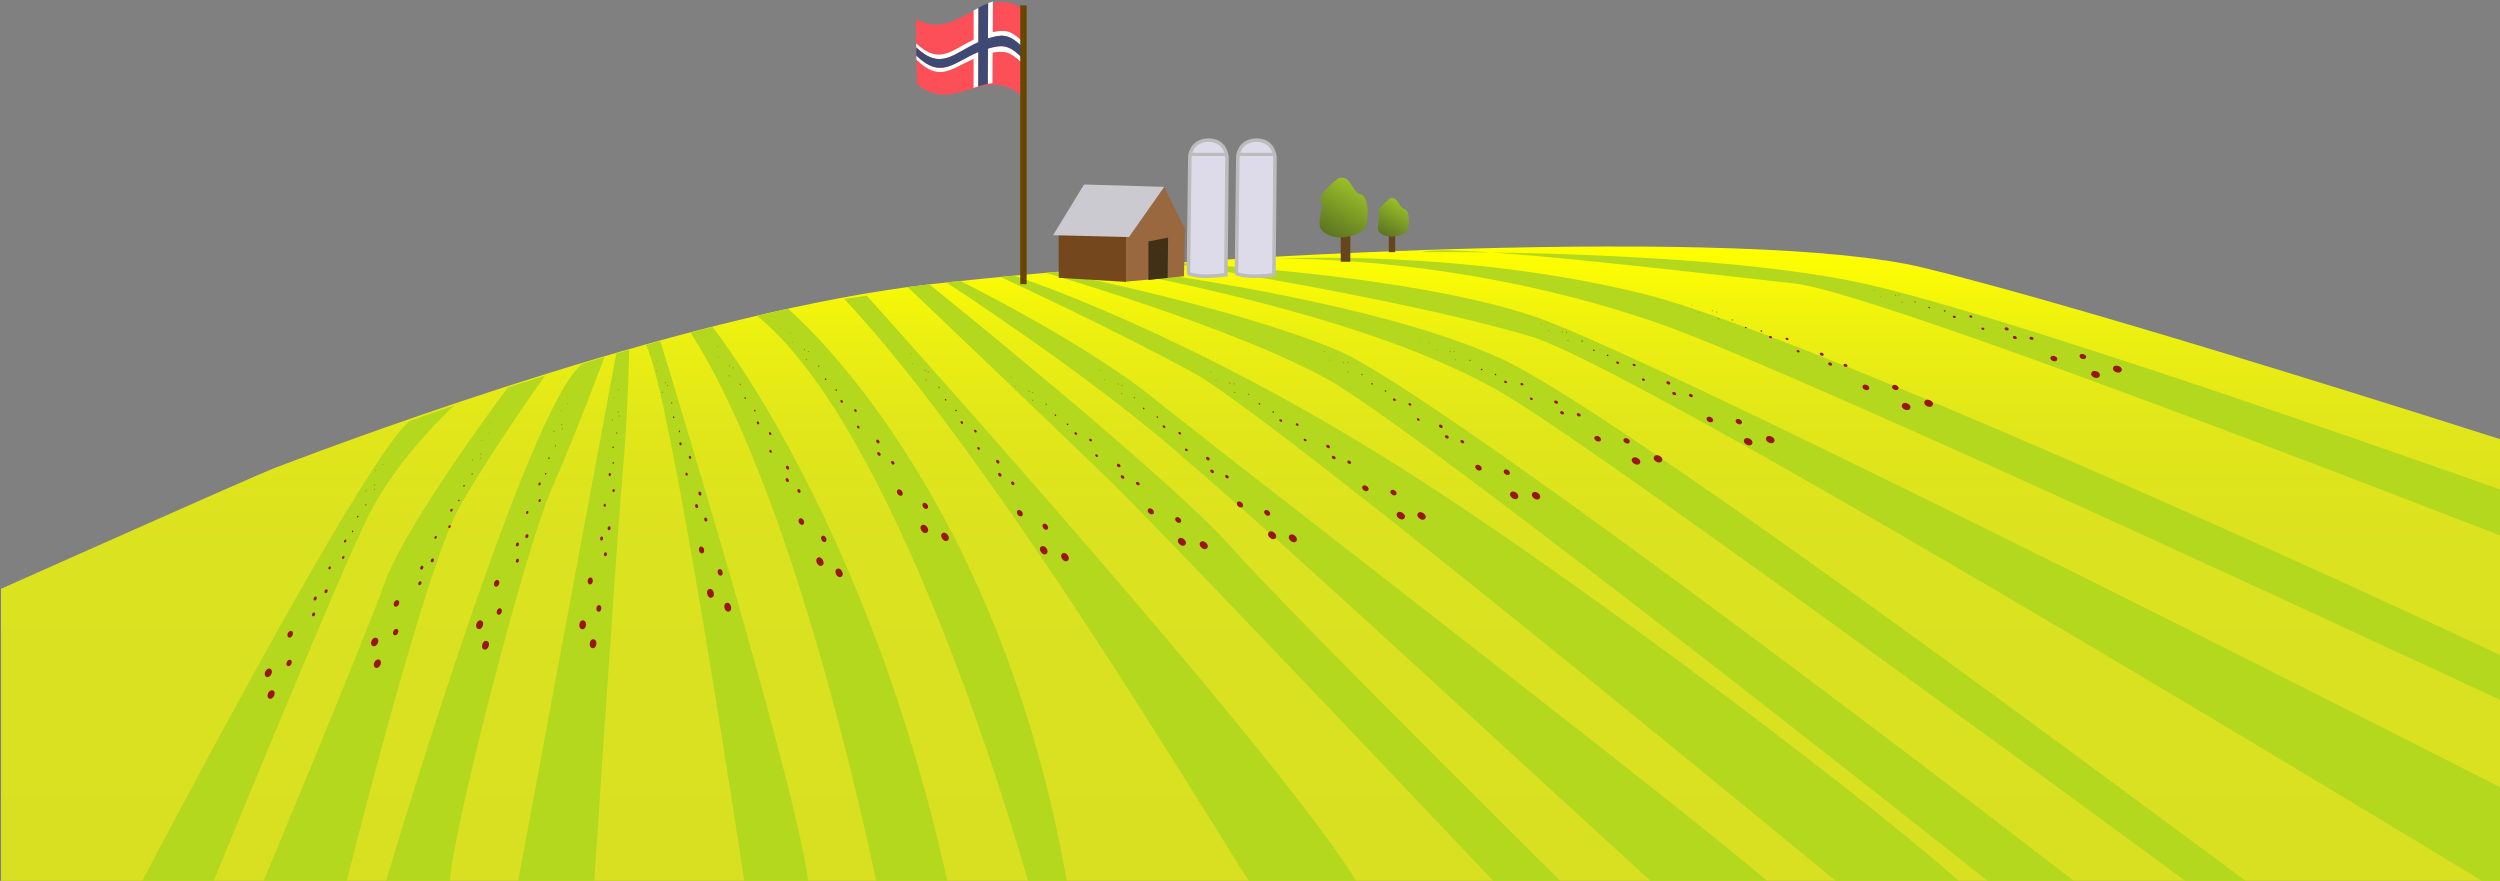 <?xml version="1.0" encoding="utf-8"?>
<!-- Generator: Adobe Illustrator 16.0.0, SVG Export Plug-In . SVG Version: 6.00 Build 0)  -->
<!DOCTYPE svg PUBLIC "-//W3C//DTD SVG 1.1//EN" "http://www.w3.org/Graphics/SVG/1.1/DTD/svg11.dtd">
<svg version="1.1" id="Layer_1" xmlns="http://www.w3.org/2000/svg" xmlns:xlink="http://www.w3.org/1999/xlink" x="0px" y="0px"
	 width="780.052px" height="274.844px" viewBox="0 0 780.052 274.844" enable-background="new 0 0 780.052 274.844"
	 xml:space="preserve">
<rect x="0" y="0" width="780.052" height="274.844" fill="#808080" stroke="none"/>
<g>
	<g>
		<linearGradient id="SVGID_1_" gradientUnits="userSpaceOnUse" x1="390.654" y1="76.91" x2="390.654" y2="275.952">
			<stop  offset="0.011" style="stop-color:#FFFF00"/>
			<stop  offset="0.016" style="stop-color:#FEFE01"/>
			<stop  offset="0.127" style="stop-color:#EDF10F"/>
			<stop  offset="0.266" style="stop-color:#E2E719"/>
			<stop  offset="0.46" style="stop-color:#DBE21F"/>
			<stop  offset="1" style="stop-color:#D9E021"/>
		</linearGradient>
		<path fill="url(#SVGID_1_)" d="M0.335,183.696c0,0,79.336-35.363,85.008-37.534c30.393-11.63,132.595-49.248,204.707-57.442
			c85.571-9.724,256.517-18.151,310.074-5.187c53.558,12.966,179.948,53.502,179.948,53.502s2.042,136.994-0.021,138.412
			c-2.061,1.418-779.717-0.604-779.717-0.604V183.696z"/>
		<g>
			<path fill="#B4D81D" d="M127.923,131.308l13.856-4.834c0,0-17.12,15.404-26.521,33.879
				c-9.399,18.476-51.674,122.073-51.674,122.073l-22-2.249C41.585,280.176,113.36,142.454,127.923,131.308z"/>
			<path fill="#B4D81D" d="M158.493,120.862c0,0-31.564,42.009-38.372,60.81c-6.806,18.799-39.036,96.004-39.036,96.004h26.396
				c0,0,24.957-100.542,35.979-119.666c11.019-19.124,26.585-40.755,26.585-40.755L158.493,120.862z"/>
			<path fill="#B4D81D" d="M181.835,113.455l6.774-2.048c0,0-8.523,23.016-16.627,41.491
				c-8.103,18.476-31.073,107.173-31.721,123.055c-0.648,15.883-21.396,4.224-21.396,4.224S164.462,125.549,181.835,113.455z"/>
			<path fill="#B4D81D" d="M192.289,110.312l4.019-1.174c0,0-0.226,18.48-2.011,38.358c-1.784,19.878-9.231,132.68-9.231,132.68
				l-24.15-1.251L192.289,110.312z"/>
			<path fill="#B4D81D" d="M201.5,107.646l4.511-1.272c0,0,44.977,146.122,46.492,171.551c1.515,25.43-20.122-1.973-20.122-1.973
				S208.979,119.656,201.5,107.646z"/>
			<path fill="#B4D81D" d="M215.462,103.797l6.845-1.798c0,0,49.028,61.07,73.721,174.926c5.772,26.613-21.088,5.5-21.088,5.5
				S250.946,159.066,215.462,103.797z"/>
			<path fill="#B4D81D" d="M236.237,98.549l9.615-2.2c0,0,66.328,55.126,87.618,182.076c4.55,27.134-17.419,16.691-20.895,3
				l9.334-2.5C321.909,278.925,283.207,136.802,236.237,98.549z"/>
			<path fill="#B4D81D" d="M263.408,93.275l7.022-1.016c0,0,147.968,164.166,156.613,190.166l-35.208-4.75
				C392.896,282.625,315.293,148.397,263.408,93.275z"/>
			<path fill="#B4D81D" d="M283.207,89.563l6.759-0.843c0,0,74.504,59.865,93.999,81.776
				c20.778,23.354,112.986,114.335,112.986,114.335l-26.005-4.654c0,0-105.567-111.718-125.879-131.384
				C324.756,129.127,283.207,89.563,283.207,89.563z"/>
			<path fill="#B4D81D" d="M298.999,87.731l0.647-0.067c0,0,39.102,19.375,60.657,36.877s191.321,147.856,196.831,155.635
				s-32.574,3.457-32.574,3.457C401.712,171.051,401.797,170.966,366.729,140.588c-28.302-24.517-71.455-52.458-71.455-52.458
				L298.999,87.731z"/>
			<path fill="#B4D81D" d="M312.179,86.408l4.224-0.397c0,0,53.639,17.153,123.198,61.516
				c55.095,35.139,150.366,107.239,174.87,130.399l-30.99,5.75c0,0-185.127-153.123-210.896-167.222
				C346.817,102.353,312.179,86.408,312.179,86.408z"/>
			<path fill="#B4D81D" d="M326.238,85.124l3.126-0.271c0,0,55.411,10.835,87.985,24.449
				c32.575,13.613,230.806,166.042,237.82,171.874l-23.834,2.5c0,0-186.789-148.446-216.945-165.238
				C385.143,102.152,326.238,85.124,326.238,85.124z"/>
			<path fill="#B4D81D" d="M344.551,83.615l2.466-0.192c0,0,80.866,9.673,121.707,28.635s238.904,168.538,239.361,168.118
				c0.459-0.42-19,0.001-19,0.001s-185.16-136.492-218.928-156.708C437.109,103.685,383.741,91.15,344.551,83.615z"/>
			<path fill="#B4D81D" d="M364.81,82.133l1.818-0.125c0,0,72.276,3.146,112.631,16.921
				c40.353,13.775,313.427,153.009,314.076,153.496s4.25,36.5,4.25,36.5S514.102,115.785,477.476,104.927
				C440.849,94.068,374.503,83.164,364.81,82.133z"/>
			<path fill="#B4D81D" d="M396.928,80.675h2.594c0,0,56.722-2.947,113.121,10.991c56.399,13.938,279.278,117.574,288.191,122.759
				c8.914,5.187,4.5,15.75,4.5,15.75s-242.973-113.868-288.14-129.393C472.244,85.332,428.693,80.675,396.928,80.675z"/>
			<path fill="#B4D81D" d="M443.604,78.675h2.593c0,0,83.464-0.812,132.732,9.235c49.268,10.048,229.158,74.765,229.158,74.765
				s0.483,15.25-0.002,15.25c-0.486,0-219.594-86.389-248.119-89.467C531.444,85.379,451.894,75.675,443.604,78.675z"/>
		</g>
	</g>
	<g>
		
			<ellipse transform="matrix(0.806 -0.592 0.592 0.806 -38.504 230.369)" fill="#9B1515" cx="332.292" cy="173.942" rx="1.03" ry="1.412"/>
		
			<ellipse transform="matrix(0.806 -0.591 0.591 0.806 -38.427 225.914)" fill="#9B1515" cx="325.86" cy="171.652" rx="1.031" ry="1.413"/>
		
			<ellipse transform="matrix(0.807 -0.591 0.591 0.807 -34.161 224.362)" fill="#9B1515" cx="326.079" cy="164.43" rx="0.767" ry="1.05"/>
		<path fill="#9B1515" d="M318.861,159.642c0.364,0.493,0.364,1.104,0.005,1.369c-0.357,0.263-0.942,0.078-1.304-0.415
			c-0.362-0.492-0.361-1.104-0.004-1.368C317.918,158.964,318.502,159.151,318.861,159.642z"/>
		<path fill="#9B1515" d="M316.375,150.525c0.211,0.286,0.212,0.641,0.005,0.794c-0.209,0.152-0.547,0.045-0.758-0.241
			c-0.207-0.286-0.21-0.64-0.002-0.794C315.829,150.132,316.167,150.24,316.375,150.525z"/>
		
			<ellipse transform="matrix(0.807 -0.591 0.591 0.807 -27.191 212.97)" fill="#9B1515" cx="311.847" cy="148.036" rx="0.468" ry="0.641"/>
		<path fill="#9B1515" d="M311.695,143.785c0.209,0.285,0.21,0.642,0.001,0.794c-0.208,0.152-0.544,0.046-0.755-0.24
			c-0.209-0.285-0.212-0.642-0.002-0.794C311.15,143.393,311.485,143.5,311.695,143.785z"/>
		
			<ellipse transform="matrix(0.806 -0.592 0.592 0.806 -23.504 207.969)" fill="#9B1515" cx="305.307" cy="139.817" rx="0.353" ry="0.484"/>
		<path fill="#9B1515" d="M304.625,134.308c0.158,0.216,0.16,0.484,0,0.599c-0.153,0.115-0.412,0.036-0.569-0.18
			c-0.157-0.215-0.158-0.484-0.001-0.598C304.212,134.013,304.469,134.094,304.625,134.308z"/>
		
			<ellipse transform="matrix(0.806 -0.592 0.592 0.806 -19.674 203.354)" fill="#9B1515" cx="300.048" cy="131.658" rx="0.353" ry="0.485"/>
		
			<ellipse transform="matrix(0.805 -0.593 0.593 0.805 -17.984 201.772)" fill="#9B1515" cx="298.375" cy="128.281" rx="0.212" ry="0.29"/>
		
			<ellipse transform="matrix(0.806 -0.592 0.592 0.806 -16.581 198.869)" fill="#9B1515" cx="295.031" cy="124.724" rx="0.211" ry="0.292"/>
		
			<ellipse transform="matrix(0.807 -0.591 0.591 0.807 -14.758 196.489)" opacity="0.5" fill="#9B1515" cx="292.88" cy="120.796" rx="0.212" ry="0.291"/>
		
			<ellipse transform="matrix(0.81 -0.586 0.586 0.81 -14.734 191.85)" opacity="0.5" fill="#9B1515" cx="289.066" cy="118.691" rx="0.15" ry="0.208"/>
		
			<ellipse transform="matrix(0.804 -0.595 0.595 0.804 -12.126 194.31)" opacity="0.5" fill="#9B1515" cx="288.583" cy="115.542" rx="0.151" ry="0.207"/>
		
			<ellipse transform="matrix(0.807 -0.59 0.59 0.807 -12.74 193.3)" opacity="0.5" fill="#9B1515" cx="289.773" cy="116.169" rx="0.151" ry="0.207"/>
		
			<ellipse transform="matrix(0.802 -0.597 0.597 0.802 -11.303 192.575)" opacity="0.25" fill="#9B1515" cx="284.768" cy="113.334" rx="0.152" ry="0.207"/>
		
			<ellipse transform="matrix(0.805 -0.594 0.594 0.805 -10.037 190.211)" opacity="0.25" fill="#9B1515" cx="284.045" cy="110.358" rx="0.15" ry="0.206"/>
		
			<ellipse transform="matrix(0.807 -0.59 0.59 0.807 -10.09 187.021)" opacity="0.1" fill="#9B1515" cx="281.186" cy="108.952" rx="0.151" ry="0.208"/>
	</g>
	<g>
		
			<ellipse transform="matrix(0.806 -0.592 0.592 0.806 -41.958 207.031)" fill="#9B1515" cx="294.849" cy="167.523" rx="1.03" ry="1.412"/>
		
			<ellipse transform="matrix(0.806 -0.592 0.592 0.806 -41.872 202.595)" fill="#9B1515" cx="288.418" cy="165.234" rx="1.031" ry="1.412"/>
		
			<ellipse transform="matrix(0.807 -0.591 0.591 0.807 -37.611 200.922)" fill="#9B1515" cx="288.637" cy="158.011" rx="0.767" ry="1.049"/>
		<path fill="#9B1515" d="M281.419,153.223c0.365,0.493,0.365,1.104,0.005,1.37c-0.357,0.263-0.942,0.078-1.303-0.416
			c-0.363-0.492-0.362-1.104-0.004-1.367C280.477,152.546,281.061,152.732,281.419,153.223z"/>
		<path fill="#9B1515" d="M278.934,144.106c0.211,0.286,0.212,0.642,0.004,0.794c-0.209,0.153-0.546,0.045-0.757-0.241
			c-0.207-0.286-0.21-0.64-0.002-0.794C278.386,143.713,278.725,143.821,278.934,144.106z"/>
		
			<ellipse transform="matrix(0.806 -0.591 0.591 0.806 -30.624 189.69)" fill="#9B1515" cx="274.405" cy="141.617" rx="0.468" ry="0.641"/>
		
			<ellipse transform="matrix(0.806 -0.592 0.592 0.806 -28.318 188.955)" fill="#9B1515" cx="273.876" cy="137.644" rx="0.468" ry="0.64"/>
		
			<ellipse transform="matrix(0.805 -0.593 0.593 0.805 -26.946 184.713)" fill="#9B1515" cx="267.865" cy="133.398" rx="0.353" ry="0.484"/>
		<path fill="#9B1515" d="M267.183,127.889c0.158,0.217,0.16,0.484,0,0.599c-0.154,0.115-0.412,0.036-0.569-0.181
			c-0.157-0.215-0.158-0.484-0.001-0.598C266.771,127.594,267.026,127.675,267.183,127.889z"/>
		
			<ellipse transform="matrix(0.806 -0.592 0.592 0.806 -23.18 179.765)" fill="#9B1515" cx="262.606" cy="125.24" rx="0.353" ry="0.485"/>
		
			<ellipse transform="matrix(0.806 -0.592 0.592 0.806 -21.539 177.95)" fill="#9B1515" cx="260.933" cy="121.863" rx="0.213" ry="0.291"/>
		
			<ellipse transform="matrix(0.806 -0.592 0.592 0.806 -20.047 175.457)" fill="#9B1515" cx="257.59" cy="118.305" rx="0.211" ry="0.293"/>
		
			<ellipse transform="matrix(0.806 -0.592 0.592 0.806 -18.165 173.301)" opacity="0.5" fill="#9B1515" cx="255.438" cy="114.377" rx="0.212" ry="0.291"/>
		
			<ellipse transform="matrix(0.811 -0.585 0.585 0.811 -18.146 168.341)" opacity="0.5" fill="#9B1515" cx="251.624" cy="112.272" rx="0.15" ry="0.208"/>
		
			<ellipse transform="matrix(0.804 -0.594 0.594 0.804 -15.71 170.524)" opacity="0.5" fill="#9B1515" cx="251.14" cy="109.123" rx="0.151" ry="0.207"/>
		
			<ellipse transform="matrix(0.806 -0.592 0.592 0.806 -16.026 170.583)" opacity="0.5" fill="#9B1515" cx="252.331" cy="109.75" rx="0.151" ry="0.206"/>
		
			<ellipse transform="matrix(0.803 -0.596 0.596 0.803 -15.024 168.344)" opacity="0.25" fill="#9B1515" cx="247.326" cy="106.915" rx="0.152" ry="0.206"/>
		
			<ellipse transform="matrix(0.805 -0.593 0.593 0.805 -13.6 166.476)" opacity="0.25" fill="#9B1515" cx="246.603" cy="103.94" rx="0.151" ry="0.206"/>
		
			<ellipse transform="matrix(0.806 -0.592 0.592 0.806 -13.383 164.26)" opacity="0.1" fill="#9B1515" cx="243.744" cy="102.534" rx="0.151" ry="0.208"/>
	</g>
	<g>
		
			<ellipse transform="matrix(0.888 -0.46 0.46 0.888 -52.818 140.604)" fill="#9B1515" cx="261.811" cy="178.572" rx="1.03" ry="1.412"/>
		
			<ellipse transform="matrix(0.888 -0.46 0.46 0.888 -51.964 137.243)" fill="#9B1515" cx="255.811" cy="175.315" rx="1.031" ry="1.412"/>
		
			<ellipse transform="matrix(0.888 -0.459 0.459 0.888 -48.523 136.804)" fill="#9B1515" cx="257.144" cy="168.214" rx="0.766" ry="1.049"/>
		<path fill="#9B1515" d="M250.754,162.366c0.284,0.543,0.19,1.147-0.207,1.354c-0.393,0.205-0.942-0.069-1.224-0.612
			c-0.282-0.542-0.187-1.146,0.208-1.352C249.928,161.552,250.476,161.826,250.754,162.366z"/>
		<path fill="#9B1515" d="M249.709,152.974c0.164,0.315,0.109,0.667-0.119,0.786c-0.23,0.118-0.546-0.04-0.711-0.355
			c-0.16-0.314-0.108-0.665,0.121-0.785C249.229,152.501,249.546,152.661,249.709,152.974z"/>
		
			<ellipse transform="matrix(0.888 -0.46 0.46 0.888 -41.383 129.746)" fill="#9B1515" cx="245.62" cy="149.815" rx="0.468" ry="0.641"/>
		
			<ellipse transform="matrix(0.888 -0.46 0.46 0.888 -39.538 129.472)" fill="#9B1515" cx="245.712" cy="145.808" rx="0.468" ry="0.64"/>
		
			<ellipse transform="matrix(0.888 -0.46 0.46 0.888 -37.774 126.503)" fill="#9B1515" cx="240.429" cy="140.684" rx="0.353" ry="0.483"/>
		<path fill="#9B1515" d="M240.608,135.136c0.122,0.237,0.083,0.503-0.093,0.591c-0.169,0.09-0.412-0.029-0.534-0.266
			c-0.123-0.237-0.082-0.502,0.09-0.591C240.246,134.78,240.487,134.899,240.608,135.136z"/>
		
			<ellipse transform="matrix(0.888 -0.46 0.46 0.888 -34.13 123.695)" fill="#9B1515" cx="236.496" cy="131.81" rx="0.353" ry="0.485"/>
		
			<ellipse transform="matrix(0.888 -0.461 0.461 0.888 -32.602 122.774)" fill="#9B1515" cx="235.365" cy="128.215" rx="0.213" ry="0.291"/>
		
			<ellipse transform="matrix(0.888 -0.459 0.459 0.888 -31.05 120.683)" fill="#9B1515" cx="232.612" cy="124.183" rx="0.211" ry="0.293"/>
		
			<ellipse transform="matrix(0.888 -0.459 0.459 0.888 -29.284 119.507)" opacity="0.5" fill="#9B1515" cx="231.094" cy="119.969" rx="0.212" ry="0.292"/>
		
			<ellipse transform="matrix(0.891 -0.453 0.453 0.891 -28.439 115.872)" opacity="0.5" fill="#9B1515" cx="227.652" cy="117.3" rx="0.15" ry="0.208"/>
		
			<ellipse transform="matrix(0.886 -0.463 0.463 0.886 -26.962 118.456)" opacity="0.5" fill="#9B1515" cx="227.661" cy="114.114" rx="0.151" ry="0.207"/>
		
			<ellipse transform="matrix(0.889 -0.458 0.458 0.889 -27.233 117.389)" opacity="0.5" fill="#9B1515" cx="228.74" cy="114.918" rx="0.151" ry="0.206"/>
		
			<ellipse transform="matrix(0.885 -0.465 0.465 0.885 -26.056 117.081)" opacity="0.25" fill="#9B1515" cx="224.234" cy="111.343" rx="0.152" ry="0.206"/>
		
			<ellipse transform="matrix(0.886 -0.463 0.463 0.886 -24.688 115.919)" opacity="0.25" fill="#9B1515" cx="223.98" cy="108.291" rx="0.151" ry="0.207"/>
		
			<ellipse transform="matrix(0.889 -0.458 0.458 0.889 -24.179 113.081)" opacity="0.1" fill="#9B1515" cx="221.373" cy="106.46" rx="0.151" ry="0.208"/>
	</g>
	<g>
		
			<ellipse transform="matrix(0.966 -0.259 0.259 0.966 -41.291 65.106)" fill="#9B1515" cx="226.977" cy="189.596" rx="1.03" ry="1.412"/>
		
			<ellipse transform="matrix(0.966 -0.257 0.257 0.966 -40.169 63.317)" fill="#9B1515" cx="221.819" cy="185.123" rx="1.03" ry="1.412"/>
		
			<ellipse transform="matrix(0.967 -0.256 0.256 0.967 -38.229 63.517)" fill="#9B1515" cx="224.651" cy="178.475" rx="0.767" ry="1.049"/>
		<path fill="#9B1515" d="M219.67,171.389c0.16,0.592-0.062,1.162-0.495,1.278c-0.427,0.115-0.905-0.27-1.062-0.861
			c-0.159-0.59,0.063-1.16,0.494-1.275C219.038,170.416,219.515,170.802,219.67,171.389z"/>
		<path fill="#9B1515" d="M220.672,161.993c0.093,0.343-0.037,0.674-0.285,0.741c-0.25,0.066-0.524-0.156-0.619-0.5
			c-0.087-0.342,0.039-0.673,0.288-0.741C220.305,161.427,220.581,161.651,220.672,161.993z"/>
		
			<ellipse transform="matrix(0.966 -0.258 0.258 0.966 -33.375 61.333)" fill="#9B1515" cx="217.359" cy="158.027" rx="0.467" ry="0.641"/>
		
			<ellipse transform="matrix(0.966 -0.259 0.259 0.966 -32.421 61.666)" fill="#9B1515" cx="218.312" cy="154.133" rx="0.468" ry="0.641"/>
		
			<ellipse transform="matrix(0.966 -0.258 0.258 0.966 -30.925 60.279)" fill="#9B1515" cx="214.257" cy="147.992" rx="0.353" ry="0.483"/>
		<path fill="#9B1515" d="M215.627,142.613c0.068,0.258-0.027,0.509-0.218,0.557c-0.185,0.052-0.396-0.116-0.463-0.375
			c-0.069-0.257,0.028-0.507,0.215-0.557C215.349,142.187,215.559,142.355,215.627,142.613z"/>
		<path fill="#9B1515" d="M212.668,138.388c0.069,0.258-0.027,0.51-0.215,0.56c-0.188,0.049-0.398-0.118-0.467-0.377
			c-0.067-0.257,0.029-0.507,0.217-0.557C212.393,137.962,212.6,138.131,212.668,138.388z"/>
		
			<ellipse transform="matrix(0.966 -0.258 0.258 0.966 -27.55 59.155)" fill="#9B1515" cx="211.997" cy="134.724" rx="0.213" ry="0.291"/>
		<path fill="#9B1515" d="M210.382,130.14c0.043,0.153-0.016,0.305-0.127,0.338c-0.114,0.028-0.239-0.074-0.28-0.229
			c-0.043-0.153,0.017-0.305,0.13-0.333C210.215,129.885,210.341,129.985,210.382,130.14z"/>
		
			<ellipse transform="matrix(0.966 -0.258 0.258 0.966 -25.345 58.322)" opacity="0.5" fill="#9B1515" cx="209.602" cy="125.753" rx="0.212" ry="0.291"/>
		
			<ellipse transform="matrix(0.968 -0.251 0.251 0.968 -24.1 55.82)" opacity="0.5" fill="#9B1515" cx="206.816" cy="122.404" rx="0.15" ry="0.208"/>
		
			<ellipse transform="matrix(0.966 -0.26 0.26 0.966 -23.904 58.147)" opacity="0.5" fill="#9B1515" cx="207.511" cy="119.296" rx="0.151" ry="0.206"/>
		
			<ellipse transform="matrix(0.966 -0.257 0.257 0.966 -23.918 57.588)" opacity="0.5" fill="#9B1515" cx="208.392" cy="120.312" rx="0.151" ry="0.207"/>
		
			<ellipse transform="matrix(0.965 -0.264 0.264 0.965 -23.3 58.087)" opacity="0.25" fill="#9B1515" cx="204.762" cy="115.851" rx="0.152" ry="0.206"/>
		
			<ellipse transform="matrix(0.965 -0.261 0.261 0.965 -22.321 57.41)" opacity="0.25" fill="#9B1515" cx="205.171" cy="112.817" rx="0.151" ry="0.206"/>
		
			<ellipse transform="matrix(0.967 -0.256 0.256 0.967 -21.506 55.619)" opacity="0.1" fill="#9B1515" cx="203.019" cy="110.467" rx="0.151" ry="0.208"/>
	</g>
	<g>
		
			<ellipse transform="matrix(0.993 0.115 -0.115 0.993 24.395 -19.989)" fill="#9B1515" cx="185.065" cy="200.976" rx="1.03" ry="1.412"/>
		
			<ellipse transform="matrix(0.993 0.117 -0.117 0.993 23.967 -19.881)" fill="#9B1515" cx="181.915" cy="194.918" rx="1.03" ry="1.412"/>
		
			<ellipse transform="matrix(0.993 0.117 -0.117 0.993 23.377 -20.488)" fill="#9B1515" cx="186.994" cy="189.779" rx="0.767" ry="1.05"/>
		<path fill="#9B1515" d="M184.971,181.357c-0.068,0.609-0.485,1.059-0.928,1.006c-0.44-0.049-0.744-0.584-0.671-1.19
			c0.069-0.607,0.485-1.056,0.927-1.004S185.042,180.754,184.971,181.357z"/>
		<path fill="#9B1515" d="M189.361,172.989c-0.04,0.354-0.281,0.614-0.538,0.584c-0.256-0.03-0.429-0.338-0.391-0.692
			c0.044-0.35,0.283-0.611,0.54-0.583C189.229,172.33,189.403,172.639,189.361,172.989z"/>
		
			<ellipse transform="matrix(0.993 0.116 -0.116 0.993 20.775 -20.652)" fill="#9B1515" cx="187.741" cy="168.083" rx="0.467" ry="0.641"/>
		<path fill="#9B1515" d="M190.525,164.867c-0.041,0.35-0.282,0.612-0.539,0.583c-0.255-0.03-0.43-0.338-0.39-0.69
			c0.041-0.351,0.281-0.614,0.54-0.583C190.393,164.209,190.564,164.516,190.525,164.867z"/>
		
			<ellipse transform="matrix(0.994 0.114 -0.114 0.994 19.238 -20.506)" fill="#9B1515" cx="188.55" cy="157.611" rx="0.353" ry="0.483"/>
		<path fill="#9B1515" d="M191.804,153.113c-0.031,0.266-0.212,0.463-0.408,0.438c-0.191-0.02-0.325-0.253-0.293-0.52
			c0.03-0.264,0.213-0.46,0.406-0.438C191.702,152.615,191.835,152.85,191.804,153.113z"/>
		<path fill="#9B1515" d="M190.609,148.096c-0.032,0.266-0.213,0.465-0.407,0.441c-0.192-0.023-0.327-0.257-0.296-0.523
			c0.034-0.264,0.215-0.461,0.408-0.438C190.509,147.599,190.639,147.832,190.609,148.096z"/>
		<path fill="#9B1515" d="M191.545,144.467c-0.021,0.158-0.128,0.276-0.247,0.264c-0.116-0.015-0.193-0.156-0.178-0.314
			c0.021-0.158,0.13-0.278,0.246-0.265C191.482,144.169,191.562,144.308,191.545,144.467z"/>
		<path fill="#9B1515" d="M191.517,139.585c-0.017,0.158-0.126,0.278-0.242,0.267c-0.116-0.016-0.195-0.156-0.176-0.316
			c0.017-0.158,0.127-0.277,0.243-0.261C191.457,139.288,191.536,139.427,191.517,139.585z"/>
		
			<ellipse transform="matrix(0.993 0.116 -0.116 0.993 17.043 -21.472)" opacity="0.5" fill="#9B1515" cx="192.408" cy="135.219" rx="0.212" ry="0.291"/>
		<path opacity="0.5" fill="#9B1515" d="M191.199,131.1c-0.013,0.112-0.091,0.197-0.172,0.188c-0.083-0.009-0.141-0.11-0.125-0.225
			c0.013-0.113,0.09-0.196,0.17-0.188C191.157,130.886,191.211,130.985,191.199,131.1z"/>
		
			<ellipse transform="matrix(0.994 0.114 -0.114 0.994 15.845 -21.082)" opacity="0.5" fill="#9B1515" cx="192.84" cy="128.446" rx="0.15" ry="0.206"/>
		
			<ellipse transform="matrix(0.993 0.117 -0.117 0.993 16.423 -21.628)" opacity="0.5" fill="#9B1515" cx="193.285" cy="129.715" rx="0.151" ry="0.206"/>
		
			<ellipse transform="matrix(0.994 0.109 -0.109 0.994 14.737 -20.205)" opacity="0.25" fill="#9B1515" cx="191.553" cy="124.231" rx="0.152" ry="0.207"/>
		
			<ellipse transform="matrix(0.993 0.115 -0.115 0.993 15.215 -21.338)" opacity="0.25" fill="#9B1515" cx="193.05" cy="121.561" rx="0.151" ry="0.205"/>
		
			<ellipse transform="matrix(0.993 0.117 -0.117 0.993 15.117 -21.544)" opacity="0.1" fill="#9B1515" cx="191.913" cy="118.583" rx="0.151" ry="0.208"/>
	</g>
	<g>
		
			<ellipse transform="matrix(0.942 0.335 -0.335 0.942 76.334 -39.12)" fill="#9B1515" cx="151.407" cy="201.404" rx="1.029" ry="1.413"/>
		
			<ellipse transform="matrix(0.942 0.337 -0.337 0.942 74.294 -39.019)" fill="#9B1515" cx="149.699" cy="194.795" rx="1.03" ry="1.412"/>
		
			<ellipse transform="matrix(0.941 0.337 -0.337 0.941 73.517 -41.358)" fill="#9B1515" cx="155.803" cy="190.928" rx="0.767" ry="1.049"/>
		<path fill="#9B1515" d="M155.723,182.267c-0.203,0.578-0.709,0.922-1.13,0.771c-0.418-0.147-0.594-0.736-0.387-1.312
			c0.204-0.576,0.709-0.919,1.129-0.77S155.928,181.695,155.723,182.267z"/>
		<path fill="#9B1515" d="M161.881,175.098c-0.118,0.336-0.412,0.535-0.655,0.449c-0.242-0.087-0.343-0.426-0.226-0.762
			c0.121-0.331,0.414-0.533,0.657-0.447C161.9,174.426,162,174.767,161.881,175.098z"/>
		
			<ellipse transform="matrix(0.942 0.335 -0.335 0.942 66.331 -44.281)" fill="#9B1515" cx="161.404" cy="169.954" rx="0.467" ry="0.641"/>
		<path fill="#9B1515" d="M164.839,167.445c-0.118,0.333-0.412,0.534-0.656,0.447c-0.241-0.086-0.344-0.426-0.225-0.76
			c0.118-0.333,0.411-0.535,0.656-0.447C164.859,166.774,164.957,167.112,164.839,167.445z"/>
		
			<ellipse transform="matrix(0.942 0.335 -0.335 0.942 63.09 -45.884)" fill="#9B1515" cx="164.545" cy="159.931" rx="0.353" ry="0.483"/>
		<path fill="#9B1515" d="M168.726,156.279c-0.09,0.252-0.311,0.403-0.496,0.334c-0.182-0.062-0.26-0.32-0.169-0.572
			c0.089-0.25,0.312-0.402,0.493-0.337C168.739,155.771,168.815,156.029,168.726,156.279z"/>
		<path fill="#9B1515" d="M168.688,151.122c-0.09,0.251-0.312,0.404-0.496,0.338c-0.182-0.065-0.261-0.323-0.17-0.576
			c0.092-0.249,0.312-0.402,0.496-0.335C168.704,150.614,168.776,150.871,168.688,151.122z"/>
		
			<ellipse transform="matrix(0.942 0.337 -0.337 0.942 59.692 -48.694)" fill="#9B1515" cx="170.214" cy="147.725" rx="0.213" ry="0.291"/>
		<path fill="#9B1515" d="M171.485,143.033c-0.052,0.151-0.186,0.243-0.297,0.206c-0.108-0.042-0.154-0.197-0.101-0.347
			c0.052-0.151,0.187-0.242,0.296-0.2C171.493,142.729,171.539,142.882,171.485,143.033z"/>
		
			<ellipse transform="matrix(0.942 0.337 -0.337 0.942 56.886 -50.229)" opacity="0.5" fill="#9B1515" cx="173.334" cy="138.979" rx="0.212" ry="0.292"/>
		
			<ellipse transform="matrix(0.939 0.343 -0.343 0.939 56.657 -51.14)" opacity="0.5" fill="#9B1515" cx="172.939" cy="134.64" rx="0.15" ry="0.208"/>
		<path opacity="0.5" fill="#9B1515" d="M175.417,132.525c-0.037,0.108-0.13,0.173-0.21,0.145c-0.079-0.028-0.113-0.141-0.073-0.245
			c0.038-0.11,0.135-0.173,0.213-0.146C175.425,132.306,175.458,132.418,175.417,132.525z"/>
		<path opacity="0.5" fill="#9B1515" d="M175.566,133.862c-0.038,0.107-0.132,0.174-0.21,0.145c-0.08-0.027-0.109-0.136-0.074-0.246
			c0.039-0.106,0.134-0.171,0.214-0.144C175.571,133.645,175.604,133.753,175.566,133.862z"/>
		
			<ellipse transform="matrix(0.944 0.331 -0.331 0.944 52.283 -50.713)" opacity="0.25" fill="#9B1515" cx="174.969" cy="128.079" rx="0.152" ry="0.207"/>
		
			<ellipse transform="matrix(0.943 0.334 -0.334 0.943 52.108 -51.846)" opacity="0.25" fill="#9B1515" cx="177.027" cy="125.813" rx="0.151" ry="0.205"/>
		
			<ellipse transform="matrix(0.941 0.339 -0.339 0.941 51.942 -52.533)" opacity="0.1" fill="#9B1515" cx="176.588" cy="122.656" rx="0.151" ry="0.208"/>
	</g>
	<g>
		<path fill="#9B1515" d="M118.664,207.542c-0.35,0.697-1.046,1.055-1.557,0.797c-0.505-0.256-0.633-1.029-0.28-1.725
			c0.353-0.695,1.049-1.051,1.554-0.796C118.89,206.077,119.018,206.849,118.664,207.542z"/>
		
			<ellipse transform="matrix(0.892 0.452 -0.452 0.892 103.195 -31.201)" fill="#9B1515" cx="116.878" cy="200.308" rx="1.03" ry="1.412"/>
		
			<ellipse transform="matrix(0.892 0.452 -0.452 0.892 102.521 -34.491)" fill="#9B1515" cx="123.418" cy="197.235" rx="0.768" ry="1.051"/>
		<path fill="#9B1515" d="M124.423,188.632c-0.274,0.548-0.819,0.826-1.218,0.625c-0.396-0.199-0.497-0.807-0.22-1.351
			c0.275-0.546,0.819-0.823,1.217-0.622S124.698,188.09,124.423,188.632z"/>
		
			<ellipse transform="matrix(0.893 0.449 -0.449 0.893 95.778 -39.451)" fill="#9B1515" cx="131.012" cy="182.081" rx="0.467" ry="0.642"/>
		<path fill="#9B1515" d="M132.018,177.337c-0.159,0.315-0.475,0.479-0.707,0.362c-0.229-0.115-0.288-0.469-0.128-0.783
			c0.161-0.317,0.477-0.478,0.707-0.362C132.123,176.674,132.18,177.021,132.018,177.337z"/>
		<path fill="#9B1515" d="M135.322,175.068c-0.159,0.315-0.477,0.478-0.707,0.362c-0.228-0.117-0.288-0.466-0.128-0.783
			c0.159-0.315,0.476-0.479,0.707-0.361C135.425,174.405,135.481,174.752,135.322,175.068z"/>
		
			<ellipse transform="matrix(0.893 0.451 -0.451 0.893 90.079 -43.288)" fill="#9B1515" cx="135.971" cy="167.576" rx="0.353" ry="0.484"/>
		<path fill="#9B1515" d="M140.576,164.476c-0.121,0.238-0.358,0.362-0.534,0.271c-0.172-0.084-0.218-0.35-0.096-0.589
			c0.12-0.238,0.359-0.359,0.531-0.273C140.652,163.974,140.696,164.239,140.576,164.476z"/>
		<path fill="#9B1515" d="M141.184,159.355c-0.122,0.237-0.361,0.361-0.534,0.273c-0.172-0.088-0.218-0.354-0.097-0.593
			c0.123-0.236,0.36-0.36,0.533-0.271C141.264,158.854,141.303,159.117,141.184,159.355z"/>
		
			<ellipse transform="matrix(0.892 0.452 -0.452 0.892 86.102 -47.843)" fill="#9B1515" cx="143.123" cy="156.175" rx="0.213" ry="0.291"/>
		<path fill="#9B1515" d="M144.972,151.68c-0.071,0.143-0.216,0.217-0.321,0.167c-0.102-0.055-0.128-0.214-0.056-0.357
			c0.07-0.143,0.215-0.216,0.319-0.162C145.017,151.379,145.043,151.537,144.972,151.68z"/>
		<path opacity="0.5" fill="#9B1515" d="M147.502,147.984c-0.073,0.144-0.215,0.216-0.322,0.164
			c-0.102-0.052-0.128-0.214-0.056-0.355c0.072-0.143,0.215-0.218,0.319-0.165C147.548,147.684,147.574,147.842,147.502,147.984z"/>
		
			<ellipse transform="matrix(0.889 0.458 -0.458 0.889 82.02 -51.568)" opacity="0.5" fill="#9B1515" cx="147.465" cy="143.535" rx="0.15" ry="0.208"/>
		<path opacity="0.5" fill="#9B1515" d="M150.188,141.747c-0.05,0.104-0.151,0.155-0.227,0.117
			c-0.075-0.038-0.094-0.153-0.042-0.251c0.051-0.105,0.156-0.155,0.229-0.119C150.223,141.531,150.241,141.646,150.188,141.747z"/>
		<path opacity="0.5" fill="#9B1515" d="M150.168,143.092c-0.051,0.103-0.153,0.157-0.227,0.117
			c-0.075-0.037-0.091-0.148-0.043-0.253c0.051-0.1,0.155-0.152,0.23-0.116C150.201,142.876,150.221,142.988,150.168,143.092z"/>
		
			<ellipse transform="matrix(0.896 0.445 -0.445 0.896 76.713 -52.511)" opacity="0.25" fill="#9B1515" cx="150.299" cy="137.279" rx="0.152" ry="0.206"/>
		
			<ellipse transform="matrix(0.894 0.447 -0.447 0.894 76.616 -53.973)" opacity="0.25" fill="#9B1515" cx="152.625" cy="135.288" rx="0.151" ry="0.205"/>
		
			<ellipse transform="matrix(0.891 0.453 -0.453 0.891 76.406 -54.793)" opacity="0.1" fill="#9B1515" cx="152.584" cy="132.102" rx="0.15" ry="0.208"/>
	</g>
	<g>
		<path fill="#9B1515" d="M85.501,217.171c-0.35,0.697-1.047,1.054-1.557,0.796c-0.505-0.255-0.633-1.029-0.28-1.724
			c0.352-0.696,1.048-1.052,1.553-0.797C85.727,215.705,85.854,216.477,85.501,217.171z"/>
		<path fill="#9B1515" d="M84.634,210.402c-0.352,0.695-1.047,1.052-1.556,0.795c-0.509-0.258-0.634-1.031-0.282-1.727
			c0.351-0.693,1.048-1.05,1.555-0.793C84.86,208.933,84.985,209.705,84.634,210.402z"/>
		
			<ellipse transform="matrix(0.892 0.452 -0.452 0.892 103.195 -18.461)" fill="#9B1515" cx="90.255" cy="206.864" rx="0.767" ry="1.049"/>
		<path fill="#9B1515" d="M91.26,198.259c-0.273,0.549-0.819,0.827-1.218,0.625c-0.396-0.198-0.496-0.805-0.219-1.35
			c0.275-0.546,0.819-0.823,1.217-0.622S91.535,197.718,91.26,198.259z"/>
		<path fill="#9B1515" d="M98.267,191.919c-0.16,0.318-0.475,0.479-0.707,0.363c-0.229-0.117-0.287-0.466-0.128-0.785
			c0.162-0.312,0.476-0.476,0.707-0.361C98.37,191.253,98.426,191.605,98.267,191.919z"/>
		
			<ellipse transform="matrix(0.892 0.452 -0.452 0.892 94.948 -24.326)" fill="#9B1515" cx="98.438" cy="186.755" rx="0.467" ry="0.64"/>
		<path fill="#9B1515" d="M102.159,184.697c-0.159,0.314-0.477,0.478-0.708,0.361c-0.228-0.116-0.287-0.466-0.127-0.783
			c0.159-0.314,0.475-0.479,0.707-0.361C102.263,184.033,102.318,184.38,102.159,184.697z"/>
		
			<ellipse transform="matrix(0.893 0.45 -0.45 0.893 90.796 -27.311)" fill="#9B1515" cx="102.808" cy="177.204" rx="0.354" ry="0.484"/>
		<path fill="#9B1515" d="M107.413,174.104c-0.121,0.238-0.358,0.362-0.533,0.27c-0.172-0.084-0.219-0.35-0.096-0.589
			c0.12-0.237,0.359-0.359,0.532-0.273C107.489,173.602,107.533,173.867,107.413,174.104z"/>
		<path fill="#9B1515" d="M108.021,168.983c-0.121,0.238-0.36,0.361-0.534,0.273c-0.172-0.088-0.219-0.354-0.097-0.593
			c0.123-0.236,0.36-0.36,0.534-0.271C108.1,168.481,108.14,168.745,108.021,168.983z"/>
		
			<ellipse transform="matrix(0.892 0.452 -0.452 0.892 86.871 -31.805)" fill="#9B1515" cx="109.96" cy="165.803" rx="0.213" ry="0.291"/>
		<path fill="#9B1515" d="M111.809,161.308c-0.071,0.143-0.215,0.216-0.321,0.167c-0.103-0.055-0.128-0.214-0.056-0.358
			c0.07-0.142,0.215-0.216,0.318-0.161C111.854,161.007,111.88,161.165,111.809,161.308z"/>
		<path opacity="0.5" fill="#9B1515" d="M114.339,157.612c-0.073,0.144-0.215,0.216-0.322,0.165
			c-0.103-0.053-0.128-0.214-0.056-0.356c0.072-0.143,0.215-0.218,0.318-0.165C114.385,157.312,114.412,157.47,114.339,157.612z"/>
		
			<ellipse transform="matrix(0.889 0.458 -0.458 0.889 82.75 -35.327)" opacity="0.5" fill="#9B1515" cx="114.302" cy="153.163" rx="0.15" ry="0.208"/>
		<path opacity="0.5" fill="#9B1515" d="M117.025,151.375c-0.05,0.104-0.151,0.155-0.227,0.117
			c-0.076-0.038-0.094-0.153-0.042-0.251c0.051-0.105,0.155-0.155,0.229-0.119C117.06,151.159,117.079,151.273,117.025,151.375z"/>
		<path opacity="0.5" fill="#9B1515" d="M117.006,152.72c-0.051,0.103-0.153,0.157-0.228,0.117
			c-0.075-0.037-0.092-0.149-0.042-0.253c0.051-0.101,0.155-0.153,0.23-0.116C117.038,152.504,117.058,152.616,117.006,152.72z"/>
		
			<ellipse transform="matrix(0.895 0.445 -0.445 0.895 77.669 -36.791)" opacity="0.25" fill="#9B1515" cx="117.136" cy="146.907" rx="0.152" ry="0.206"/>
		
			<ellipse transform="matrix(0.893 0.45 -0.45 0.893 78.082 -38.276)" opacity="0.25" fill="#9B1515" cx="119.462" cy="144.917" rx="0.151" ry="0.205"/>
		
			<ellipse transform="matrix(0.891 0.453 -0.453 0.891 77.165 -38.723)" opacity="0.1" fill="#9B1515" cx="119.421" cy="141.73" rx="0.151" ry="0.208"/>
	</g>
	<g>
		
			<ellipse transform="matrix(0.577 -0.817 0.817 0.577 76.567 456.886)" fill="#9B1515" cx="479.068" cy="154.574" rx="1.03" ry="1.413"/>
		
			<ellipse transform="matrix(0.577 -0.817 0.817 0.577 73.783 451.255)" fill="#9B1515" cx="472.243" cy="154.445" rx="1.03" ry="1.411"/>
		
			<ellipse transform="matrix(0.577 -0.817 0.817 0.577 78.336 446.338)" fill="#9B1515" cx="470.157" cy="147.527" rx="0.767" ry="1.049"/>
		<path fill="#9B1515" d="M461.793,145.279c0.501,0.351,0.695,0.931,0.439,1.296c-0.256,0.363-0.869,0.373-1.369,0.021
			c-0.5-0.352-0.693-0.932-0.438-1.296C460.685,144.936,461.297,144.927,461.793,145.279z"/>
		<path fill="#9B1515" d="M456.541,137.422c0.291,0.205,0.405,0.541,0.256,0.751c-0.149,0.211-0.503,0.217-0.795,0.013
			c-0.287-0.205-0.402-0.54-0.254-0.752C455.896,137.224,456.251,137.219,456.541,137.422z"/>
		
			<ellipse transform="matrix(0.577 -0.817 0.817 0.577 79.432 426.402)" fill="#9B1515" cx="451.456" cy="136.501" rx="0.468" ry="0.641"/>
		
			<ellipse transform="matrix(0.576 -0.817 0.817 0.576 81.962 423.865)" fill="#9B1515" cx="449.693" cy="132.9" rx="0.468" ry="0.64"/>
		
			<ellipse transform="matrix(0.576 -0.817 0.817 0.576 80.703 417.206)" fill="#9B1515" cx="442.644" cy="130.784" rx="0.353" ry="0.484"/>
		
			<ellipse transform="matrix(0.576 -0.817 0.817 0.576 83.459 413.081)" fill="#9B1515" cx="440.045" cy="126.065" rx="0.353" ry="0.483"/>
		<path fill="#9B1515" d="M435.27,124.429c0.219,0.154,0.306,0.409,0.193,0.567c-0.111,0.159-0.38,0.165-0.6,0.01
			c-0.216-0.154-0.303-0.408-0.19-0.566C434.785,124.279,435.053,124.275,435.27,124.429z"/>
		
			<ellipse transform="matrix(0.575 -0.818 0.818 0.575 83.838 405.544)" fill="#9B1515" cx="432.407" cy="122.047" rx="0.212" ry="0.291"/>
		
			<ellipse transform="matrix(0.578 -0.816 0.816 0.578 82.97 399.9)" fill="#9B1515" cx="428.108" cy="119.735" rx="0.211" ry="0.292"/>
		
			<ellipse transform="matrix(0.578 -0.816 0.816 0.578 84.173 396.066)" opacity="0.5" fill="#9B1515" cx="424.82" cy="116.693" rx="0.212" ry="0.292"/>
		
			<ellipse transform="matrix(0.582 -0.813 0.813 0.582 81.577 390.485)" opacity="0.5" fill="#9B1515" cx="420.535" cy="115.908" rx="0.15" ry="0.209"/>
		
			<ellipse transform="matrix(0.571 -0.821 0.821 0.571 87.077 392.697)" opacity="0.5" fill="#9B1515" cx="419.076" cy="113.076" rx="0.151" ry="0.206"/>
		
			<ellipse transform="matrix(0.579 -0.816 0.816 0.579 84.741 390.611)" opacity="0.5" fill="#9B1515" cx="420.405" cy="113.293" rx="0.151" ry="0.206"/>
		
			<ellipse transform="matrix(0.574 -0.819 0.819 0.574 84.998 387.638)" opacity="0.25" fill="#9B1515" cx="414.759" cy="112.193" rx="0.152" ry="0.207"/>
		
			<ellipse transform="matrix(0.574 -0.819 0.819 0.574 86.353 385.111)" opacity="0.25" fill="#9B1515" cx="413.129" cy="109.602" rx="0.15" ry="0.206"/>
		
			<ellipse transform="matrix(0.576 -0.818 0.818 0.576 84.629 381.478)" opacity="0.1" fill="#9B1515" cx="409.97" cy="109.176" rx="0.151" ry="0.208"/>
	</g>
	<g>
		
			<ellipse transform="matrix(0.576 -0.817 0.817 0.576 56.411 430.812)" fill="#9B1515" cx="443.766" cy="160.992" rx="1.03" ry="1.412"/>
		
			<ellipse transform="matrix(0.577 -0.817 0.817 0.577 53.538 425.054)" fill="#9B1515" cx="436.941" cy="160.863" rx="1.03" ry="1.412"/>
		
			<ellipse transform="matrix(0.577 -0.817 0.817 0.577 58.117 420.153)" fill="#9B1515" cx="434.854" cy="153.945" rx="0.766" ry="1.049"/>
		<path fill="#9B1515" d="M426.49,151.697c0.501,0.352,0.696,0.932,0.439,1.297c-0.256,0.363-0.869,0.374-1.368,0.02
			c-0.5-0.351-0.694-0.931-0.438-1.295C425.382,151.354,425.995,151.346,426.49,151.697z"/>
		<path fill="#9B1515" d="M421.238,143.841c0.291,0.204,0.405,0.541,0.256,0.751c-0.149,0.211-0.503,0.217-0.795,0.013
			c-0.287-0.205-0.402-0.54-0.254-0.752C420.594,143.643,420.949,143.637,421.238,143.841z"/>
		
			<ellipse transform="matrix(0.577 -0.817 0.817 0.577 59.262 400.287)" fill="#9B1515" cx="416.153" cy="142.919" rx="0.468" ry="0.641"/>
		<path fill="#9B1515" d="M414.66,138.937c0.289,0.203,0.403,0.542,0.253,0.752c-0.149,0.21-0.502,0.216-0.792,0.012
			c-0.29-0.204-0.404-0.541-0.255-0.752C414.018,138.738,414.371,138.733,414.66,138.937z"/>
		
			<ellipse transform="matrix(0.576 -0.817 0.817 0.576 60.496 391.073)" fill="#9B1515" cx="407.342" cy="137.203" rx="0.353" ry="0.483"/>
		<path fill="#9B1515" d="M404.946,132.195c0.218,0.155,0.305,0.409,0.19,0.568c-0.109,0.158-0.379,0.164-0.597,0.01
			c-0.217-0.154-0.303-0.408-0.191-0.566C404.46,132.046,404.729,132.042,404.946,132.195z"/>
		
			<ellipse transform="matrix(0.576 -0.817 0.817 0.576 62.227 382.286)" fill="#9B1515" cx="399.764" cy="131.136" rx="0.352" ry="0.485"/>
		
			<ellipse transform="matrix(0.577 -0.817 0.817 0.577 63.191 378.858)" fill="#9B1515" cx="397.105" cy="128.465" rx="0.212" ry="0.291"/>
		
			<ellipse transform="matrix(0.579 -0.816 0.816 0.579 62.599 373.489)" fill="#9B1515" cx="392.806" cy="126.154" rx="0.211" ry="0.292"/>
		
			<ellipse transform="matrix(0.577 -0.817 0.817 0.577 64.256 370.266)" opacity="0.5" fill="#9B1515" cx="389.517" cy="123.112" rx="0.212" ry="0.292"/>
		
			<ellipse transform="matrix(0.582 -0.813 0.813 0.582 61.595 364.458)" opacity="0.5" fill="#9B1515" cx="385.233" cy="122.327" rx="0.15" ry="0.208"/>
		
			<ellipse transform="matrix(0.572 -0.82 0.82 0.572 66.192 365.875)" opacity="0.5" fill="#9B1515" cx="383.774" cy="119.495" rx="0.151" ry="0.207"/>
		
			<ellipse transform="matrix(0.578 -0.816 0.816 0.578 64.859 364.822)" opacity="0.5" fill="#9B1515" cx="385.102" cy="119.712" rx="0.152" ry="0.206"/>
		
			<ellipse transform="matrix(0.575 -0.818 0.818 0.575 64.234 360.873)" opacity="0.25" fill="#9B1515" cx="379.456" cy="118.612" rx="0.152" ry="0.207"/>
		
			<ellipse transform="matrix(0.572 -0.82 0.82 0.572 66.498 359.511)" opacity="0.25" fill="#9B1515" cx="377.826" cy="116.02" rx="0.151" ry="0.207"/>
		
			<ellipse transform="matrix(0.576 -0.818 0.818 0.576 64.408 355.339)" opacity="0.1" fill="#9B1515" cx="374.668" cy="115.595" rx="0.151" ry="0.207"/>
	</g>
	<g>
		
			<ellipse transform="matrix(0.668 -0.744 0.744 0.668 8.814 355.904)" fill="#9B1515" cx="403.501" cy="168.069" rx="1.031" ry="1.412"/>
		
			<ellipse transform="matrix(0.669 -0.744 0.744 0.669 7.167 350.366)" fill="#9B1515" cx="396.738" cy="167.14" rx="1.031" ry="1.412"/>
		
			<ellipse transform="matrix(0.669 -0.743 0.743 0.669 11.914 346.812)" fill="#9B1515" cx="395.477" cy="160.025" rx="0.767" ry="1.049"/>
		<path fill="#9B1515" d="M387.434,156.812c0.458,0.407,0.582,1.006,0.285,1.339c-0.297,0.33-0.907,0.269-1.361-0.141
			c-0.456-0.408-0.58-1.007-0.284-1.337C386.374,156.341,386.984,156.404,387.434,156.812z"/>
		<path fill="#9B1515" d="M383.141,148.394c0.264,0.237,0.338,0.584,0.166,0.776c-0.173,0.192-0.525,0.156-0.791-0.081
			c-0.261-0.237-0.336-0.584-0.164-0.777C382.524,148.121,382.877,148.157,383.141,148.394z"/>
		
			<ellipse transform="matrix(0.669 -0.743 0.743 0.669 16.056 329.806)" fill="#9B1515" cx="378.198" cy="146.882" rx="0.468" ry="0.641"/>
		<path fill="#9B1515" d="M377.183,142.751c0.262,0.235,0.336,0.585,0.163,0.776c-0.172,0.192-0.523,0.156-0.787-0.08
			c-0.264-0.236-0.339-0.584-0.166-0.777C376.568,142.479,376.919,142.515,377.183,142.751z"/>
		
			<ellipse transform="matrix(0.668 -0.744 0.744 0.668 18.642 322.104)" fill="#9B1515" cx="370.118" cy="140.171" rx="0.353" ry="0.484"/>
		<path fill="#9B1515" d="M368.327,134.917c0.199,0.18,0.255,0.442,0.122,0.586c-0.127,0.144-0.396,0.119-0.594-0.06
			c-0.198-0.179-0.253-0.441-0.123-0.585C367.861,134.712,368.129,134.739,368.327,134.917z"/>
		
			<ellipse transform="matrix(0.668 -0.744 0.744 0.668 21.357 314.419)" fill="#9B1515" cx="363.305" cy="133.257" rx="0.353" ry="0.485"/>
		
			<ellipse transform="matrix(0.669 -0.744 0.744 0.669 22.696 311.531)" fill="#9B1515" cx="360.977" cy="130.293" rx="0.212" ry="0.291"/>
		
			<ellipse transform="matrix(0.67 -0.742 0.742 0.67 23.068 306.914)" fill="#9B1515" cx="356.979" cy="127.493" rx="0.211" ry="0.293"/>
		
			<ellipse transform="matrix(0.669 -0.743 0.743 0.669 24.9 304.114)" opacity="0.5" fill="#9B1515" cx="354.07" cy="124.087" rx="0.212" ry="0.291"/>
		
			<ellipse transform="matrix(0.674 -0.739 0.739 0.674 23.415 298.642)" opacity="0.5" fill="#9B1515" cx="349.907" cy="122.805" rx="0.15" ry="0.208"/>
		
			<ellipse transform="matrix(0.664 -0.748 0.748 0.664 27.658 301.165)" opacity="0.5" fill="#9B1515" cx="348.791" cy="119.821" rx="0.151" ry="0.206"/>
		
			<ellipse transform="matrix(0.669 -0.743 0.743 0.669 26.531 299.964)" opacity="0.5" fill="#9B1515" cx="350.084" cy="120.192" rx="0.151" ry="0.206"/>
		
			<ellipse transform="matrix(0.665 -0.747 0.747 0.665 27.021 297.102)" opacity="0.25" fill="#9B1515" cx="344.606" cy="118.438" rx="0.152" ry="0.206"/>
		
			<ellipse transform="matrix(0.666 -0.746 0.746 0.666 28.307 294.598)" opacity="0.25" fill="#9B1515" cx="343.291" cy="115.673" rx="0.151" ry="0.206"/>
		
			<ellipse transform="matrix(0.669 -0.743 0.743 0.669 27.251 290.939)" opacity="0.1" fill="#9B1515" cx="340.205" cy="114.88" rx="0.151" ry="0.208"/>
	</g>
	<g>
		
			<ellipse transform="matrix(0.668 -0.744 0.744 0.668 -2.004 335.923)" fill="#9B1515" cx="375.686" cy="170.208" rx="1.031" ry="1.412"/>
		
			<ellipse transform="matrix(0.668 -0.744 0.744 0.668 -3.607 330.466)" fill="#9B1515" cx="368.924" cy="169.28" rx="1.03" ry="1.411"/>
		
			<ellipse transform="matrix(0.669 -0.743 0.743 0.669 1.162 326.938)" fill="#9B1515" cx="367.663" cy="162.165" rx="0.766" ry="1.05"/>
		<path fill="#9B1515" d="M359.62,158.951c0.458,0.408,0.582,1.007,0.285,1.34c-0.297,0.33-0.907,0.268-1.361-0.141
			c-0.455-0.408-0.58-1.007-0.283-1.338C358.56,158.48,359.17,158.543,359.62,158.951z"/>
		<path fill="#9B1515" d="M355.326,150.533c0.264,0.237,0.339,0.584,0.167,0.777c-0.173,0.192-0.526,0.156-0.791-0.081
			c-0.261-0.237-0.336-0.583-0.164-0.777C354.71,150.26,355.063,150.296,355.326,150.533z"/>
		
			<ellipse transform="matrix(0.668 -0.744 0.744 0.668 5.317 309.971)" fill="#9B1515" cx="350.385" cy="149.021" rx="0.468" ry="0.641"/>
		<path fill="#9B1515" d="M349.368,144.891c0.262,0.236,0.336,0.585,0.163,0.777c-0.172,0.192-0.523,0.156-0.788-0.081
			c-0.263-0.236-0.339-0.584-0.165-0.776C348.754,144.618,349.105,144.655,349.368,144.891z"/>
		
			<ellipse transform="matrix(0.668 -0.744 0.744 0.668 7.642 301.766)" fill="#9B1515" cx="342.304" cy="142.311" rx="0.354" ry="0.484"/>
		<path fill="#9B1515" d="M340.513,137.057c0.198,0.18,0.254,0.441,0.122,0.586c-0.127,0.144-0.396,0.119-0.595-0.061
			c-0.197-0.178-0.252-0.441-0.123-0.585C340.048,136.852,340.315,136.878,340.513,137.057z"/>
		
			<ellipse transform="matrix(0.668 -0.745 0.745 0.668 10.706 294.775)" fill="#9B1515" cx="335.491" cy="135.397" rx="0.353" ry="0.484"/>
		
			<ellipse transform="matrix(0.668 -0.744 0.744 0.668 12.015 291.807)" fill="#9B1515" cx="333.163" cy="132.433" rx="0.213" ry="0.291"/>
		
			<ellipse transform="matrix(0.67 -0.743 0.743 0.67 12.447 287.252)" fill="#9B1515" cx="329.164" cy="129.633" rx="0.211" ry="0.292"/>
		
			<ellipse transform="matrix(0.669 -0.744 0.744 0.669 14.261 284.45)" opacity="0.5" fill="#9B1515" cx="326.256" cy="126.226" rx="0.211" ry="0.292"/>
		
			<ellipse transform="matrix(0.673 -0.74 0.74 0.673 12.944 279.159)" opacity="0.5" fill="#9B1515" cx="322.093" cy="124.945" rx="0.149" ry="0.208"/>
		
			<ellipse transform="matrix(0.666 -0.746 0.746 0.666 16.322 280.345)" opacity="0.5" fill="#9B1515" cx="320.977" cy="121.96" rx="0.151" ry="0.207"/>
		
			<ellipse transform="matrix(0.67 -0.742 0.742 0.67 15.547 279.634)" opacity="0.5" fill="#9B1515" cx="322.27" cy="122.332" rx="0.152" ry="0.206"/>
		
			<ellipse transform="matrix(0.665 -0.747 0.747 0.665 16.122 277.082)" opacity="0.25" fill="#9B1515" cx="316.792" cy="120.577" rx="0.151" ry="0.207"/>
		
			<ellipse transform="matrix(0.666 -0.746 0.746 0.666 17.43 274.571)" opacity="0.25" fill="#9B1515" cx="315.477" cy="117.812" rx="0.151" ry="0.206"/>
		
			<ellipse transform="matrix(0.67 -0.743 0.743 0.67 16.266 270.615)" opacity="0.1" fill="#9B1515" cx="312.391" cy="117.02" rx="0.151" ry="0.208"/>
	</g>
	<g>
		
			<ellipse transform="matrix(0.468 -0.884 0.884 0.468 172.629 561.09)" fill="#9B1515" cx="552.195" cy="137.209" rx="1.03" ry="1.412"/>
		
			<ellipse transform="matrix(0.468 -0.884 0.884 0.468 168.271 555.401)" fill="#9B1515" cx="545.409" cy="137.948" rx="1.03" ry="1.411"/>
		
			<ellipse transform="matrix(0.469 -0.883 0.883 0.469 172.156 548.952)" fill="#9B1515" cx="542.461" cy="131.35" rx="0.766" ry="1.05"/>
		<path fill="#9B1515" d="M533.879,130.182c0.542,0.285,0.809,0.835,0.601,1.23c-0.207,0.393-0.814,0.48-1.354,0.194
			c-0.541-0.285-0.807-0.836-0.599-1.229C532.736,129.982,533.343,129.896,533.879,130.182z"/>
		
			<ellipse transform="matrix(0.468 -0.884 0.884 0.468 171.6 531.906)" fill="#9B1515" cx="527.455" cy="123.469" rx="0.468" ry="0.642"/>
		
			<ellipse transform="matrix(0.469 -0.883 0.883 0.469 168.914 526.598)" fill="#9B1515" cx="522.511" cy="122.787" rx="0.468" ry="0.642"/>
		
			<ellipse transform="matrix(0.468 -0.884 0.884 0.468 171.456 523.528)" fill="#9B1515" cx="520.307" cy="119.439" rx="0.468" ry="0.64"/>
		
			<ellipse transform="matrix(0.468 -0.883 0.883 0.468 168.289 516.153)" fill="#9B1515" cx="513.046" cy="118.235" rx="0.353" ry="0.483"/>
		<path fill="#9B1515" d="M510.035,113.572c0.236,0.126,0.354,0.366,0.26,0.539c-0.089,0.171-0.355,0.211-0.591,0.085
			c-0.235-0.125-0.352-0.366-0.261-0.538C509.534,113.485,509.8,113.447,510.035,113.572z"/>
		<path fill="#9B1515" d="M504.925,112.867c0.237,0.125,0.355,0.366,0.263,0.539c-0.09,0.171-0.356,0.21-0.593,0.085
			c-0.233-0.125-0.352-0.366-0.261-0.538C504.425,112.779,504.691,112.742,504.925,112.867z"/>
		
			<ellipse transform="matrix(0.467 -0.884 0.884 0.467 169.256 502.662)" fill="#9B1515" cx="501.783" cy="110.867" rx="0.212" ry="0.291"/>
		
			<ellipse transform="matrix(0.469 -0.883 0.883 0.469 167.745 497.17)" fill="#9B1515" cx="497.226" cy="109.12" rx="0.211" ry="0.291"/>
		
			<ellipse transform="matrix(0.468 -0.884 0.884 0.468 168.52 492.918)" opacity="0.5" fill="#9B1515" cx="493.578" cy="106.52" rx="0.212" ry="0.292"/>
		<path opacity="0.5" fill="#9B1515" d="M489.299,106.154c0.101,0.052,0.151,0.155,0.113,0.229c-0.04,0.073-0.154,0.091-0.256,0.036
			c-0.099-0.053-0.15-0.155-0.111-0.229C489.085,106.115,489.198,106.099,489.299,106.154z"/>
		
			<ellipse transform="matrix(0.464 -0.886 0.886 0.464 169.454 487.357)" opacity="0.5" fill="#9B1515" cx="487.421" cy="103.662" rx="0.151" ry="0.206"/>
		<path opacity="0.5" fill="#9B1515" d="M488.838,103.574c0.101,0.054,0.151,0.157,0.11,0.23c-0.036,0.073-0.15,0.089-0.252,0.037
			c-0.1-0.054-0.149-0.158-0.113-0.231C488.623,103.537,488.735,103.52,488.838,103.574z"/>
		
			<ellipse transform="matrix(0.465 -0.886 0.886 0.465 167.157 483.095)" opacity="0.25" fill="#9B1515" cx="483.027" cy="103.334" rx="0.152" ry="0.207"/>
		
			<ellipse transform="matrix(0.465 -0.885 0.885 0.465 167.869 479.826)" opacity="0.25" fill="#9B1515" cx="481.081" cy="100.97" rx="0.151" ry="0.207"/>
		
			<ellipse transform="matrix(0.468 -0.884 0.884 0.468 165.108 476.1)" opacity="0.1" fill="#9B1515" cx="477.894" cy="100.949" rx="0.151" ry="0.207"/>
	</g>
	<g>
		
			<ellipse transform="matrix(0.468 -0.884 0.884 0.468 148.697 533.349)" fill="#9B1515" cx="517.195" cy="143.209" rx="1.03" ry="1.412"/>
		
			<ellipse transform="matrix(0.468 -0.884 0.884 0.468 144.347 527.662)" fill="#9B1515" cx="510.409" cy="143.948" rx="1.03" ry="1.411"/>
		
			<ellipse transform="matrix(0.469 -0.883 0.883 0.469 148.263 521.223)" fill="#9B1515" cx="507.461" cy="137.35" rx="0.766" ry="1.05"/>
		<path fill="#9B1515" d="M498.879,136.182c0.542,0.285,0.809,0.835,0.601,1.23c-0.207,0.393-0.814,0.48-1.354,0.194
			c-0.541-0.285-0.807-0.836-0.599-1.229C497.736,135.982,498.343,135.896,498.879,136.182z"/>
		
			<ellipse transform="matrix(0.468 -0.884 0.884 0.468 147.669 504.164)" fill="#9B1515" cx="492.455" cy="129.469" rx="0.468" ry="0.642"/>
		
			<ellipse transform="matrix(0.469 -0.883 0.883 0.469 145.038 498.875)" fill="#9B1515" cx="487.511" cy="128.787" rx="0.468" ry="0.642"/>
		
			<ellipse transform="matrix(0.468 -0.884 0.884 0.468 147.517 495.784)" fill="#9B1515" cx="485.307" cy="125.439" rx="0.468" ry="0.64"/>
		
			<ellipse transform="matrix(0.468 -0.883 0.883 0.468 144.381 488.419)" fill="#9B1515" cx="478.046" cy="124.235" rx="0.353" ry="0.483"/>
		<path fill="#9B1515" d="M475.035,119.572c0.236,0.126,0.354,0.366,0.26,0.539c-0.089,0.171-0.355,0.211-0.591,0.085
			c-0.235-0.125-0.352-0.366-0.261-0.538C474.534,119.485,474.8,119.447,475.035,119.572z"/>
		<path fill="#9B1515" d="M469.925,118.867c0.237,0.125,0.355,0.366,0.263,0.539c-0.09,0.171-0.356,0.21-0.593,0.085
			c-0.233-0.125-0.352-0.366-0.261-0.538C469.425,118.779,469.691,118.742,469.925,118.867z"/>
		
			<ellipse transform="matrix(0.467 -0.884 0.884 0.467 145.309 474.916)" fill="#9B1515" cx="466.783" cy="116.867" rx="0.212" ry="0.291"/>
		
			<ellipse transform="matrix(0.469 -0.883 0.883 0.469 143.853 469.441)" fill="#9B1515" cx="462.226" cy="115.12" rx="0.211" ry="0.291"/>
		
			<ellipse transform="matrix(0.468 -0.884 0.884 0.468 144.592 465.178)" opacity="0.5" fill="#9B1515" cx="458.578" cy="112.52" rx="0.212" ry="0.292"/>
		<path opacity="0.5" fill="#9B1515" d="M454.299,112.154c0.101,0.052,0.151,0.155,0.113,0.229c-0.04,0.073-0.154,0.091-0.256,0.036
			c-0.099-0.053-0.15-0.155-0.111-0.229C454.085,112.115,454.198,112.099,454.299,112.154z"/>
		
			<ellipse transform="matrix(0.464 -0.886 0.886 0.464 145.377 459.568)" opacity="0.5" fill="#9B1515" cx="452.421" cy="109.662" rx="0.151" ry="0.206"/>
		<path opacity="0.5" fill="#9B1515" d="M453.838,109.574c0.101,0.054,0.151,0.157,0.11,0.23c-0.036,0.073-0.15,0.089-0.252,0.037
			c-0.1-0.054-0.149-0.158-0.113-0.231C453.623,109.537,453.735,109.52,453.838,109.574z"/>
		
			<ellipse transform="matrix(0.465 -0.886 0.886 0.465 143.1 455.313)" opacity="0.25" fill="#9B1515" cx="448.027" cy="109.334" rx="0.152" ry="0.207"/>
		
			<ellipse transform="matrix(0.465 -0.885 0.885 0.465 143.843 452.054)" opacity="0.25" fill="#9B1515" cx="446.081" cy="106.97" rx="0.151" ry="0.207"/>
		
			<ellipse transform="matrix(0.468 -0.884 0.884 0.468 141.178 448.359)" opacity="0.1" fill="#9B1515" cx="442.894" cy="106.949" rx="0.151" ry="0.207"/>
	</g>
	<g>
		
			<ellipse transform="matrix(0.402 -0.916 0.916 0.402 244.636 626.212)" fill="#9B1515" cx="601.523" cy="125.9" rx="1.03" ry="1.412"/>
		
			<ellipse transform="matrix(0.402 -0.916 0.916 0.402 239.179 620.581)" fill="#9B1515" cx="594.809" cy="127.135" rx="1.03" ry="1.412"/>
		
			<ellipse transform="matrix(0.403 -0.915 0.915 0.403 242.54 613.347)" fill="#9B1515" cx="591.385" cy="120.772" rx="0.766" ry="1.05"/>
		
			<ellipse transform="matrix(0.401 -0.916 0.916 0.401 237.83 605.851)" fill="#9B1515" cx="582.417" cy="120.975" rx="0.805" ry="1.106"/>
		<path fill="#9B1515" d="M576.027,113.587c0.325,0.142,0.503,0.449,0.401,0.686c-0.104,0.236-0.451,0.313-0.776,0.171
			c-0.322-0.144-0.502-0.449-0.4-0.687C575.355,113.521,575.703,113.445,576.027,113.587z"/>
		
			<ellipse transform="matrix(0.402 -0.916 0.916 0.402 237.412 590.794)" fill="#9B1515" cx="570.86" cy="113.698" rx="0.467" ry="0.641"/>
		<path fill="#9B1515" d="M568.604,110.093c0.322,0.142,0.5,0.451,0.397,0.687s-0.449,0.312-0.772,0.17
			c-0.325-0.142-0.505-0.449-0.402-0.687C567.933,110.026,568.277,109.951,568.604,110.093z"/>
		
			<ellipse transform="matrix(0.402 -0.916 0.916 0.402 234.861 579.389)" fill="#9B1515" cx="561.086" cy="109.854" rx="0.353" ry="0.483"/>
		<path fill="#9B1515" d="M557.74,105.425c0.244,0.109,0.38,0.339,0.298,0.519c-0.076,0.177-0.339,0.236-0.583,0.128
			c-0.244-0.107-0.378-0.34-0.3-0.518C557.234,105.375,557.497,105.317,557.74,105.425z"/>
		
			<ellipse transform="matrix(0.402 -0.916 0.916 0.402 233.793 568.856)" fill="#9B1515" cx="552.45" cy="105.421" rx="0.353" ry="0.485"/>
		
			<ellipse transform="matrix(0.402 -0.916 0.916 0.402 234.102 564.923)" fill="#9B1515" cx="549.312" cy="103.334" rx="0.212" ry="0.291"/>
		
			<ellipse transform="matrix(0.405 -0.914 0.914 0.405 230.993 558.705)" fill="#9B1515" cx="544.638" cy="101.927" rx="0.212" ry="0.291"/>
		
			<ellipse transform="matrix(0.402 -0.915 0.915 0.402 232.01 554.616)" opacity="0.5" fill="#9B1515" cx="540.809" cy="99.602" rx="0.212" ry="0.291"/>
		
			<ellipse transform="matrix(0.406 -0.914 0.914 0.406 227.335 549.316)" opacity="0.5" fill="#9B1515" cx="536.454" cy="99.688" rx="0.15" ry="0.208"/>
		
			<ellipse transform="matrix(0.397 -0.918 0.918 0.397 232.854 549.011)" opacity="0.5" fill="#9B1515" cx="534.459" cy="97.204" rx="0.151" ry="0.206"/>
		
			<ellipse transform="matrix(0.4 -0.916 0.916 0.4 232.372 549.316)" opacity="0.5" fill="#9B1515" cx="535.804" cy="97.151" rx="0.151" ry="0.206"/>
		
			<ellipse transform="matrix(0.398 -0.917 0.917 0.398 230.026 544.846)" opacity="0.25" fill="#9B1515" cx="530.052" cy="97.199" rx="0.152" ry="0.207"/>
		
			<ellipse transform="matrix(0.398 -0.917 0.917 0.398 230.674 541.499)" opacity="0.25" fill="#9B1515" cx="527.938" cy="94.985" rx="0.151" ry="0.207"/>
		
			<ellipse transform="matrix(0.399 -0.917 0.917 0.399 227.99 538.327)" opacity="0.1" fill="#9B1515" cx="524.758" cy="95.198" rx="0.15" ry="0.208"/>
	</g>
	<g>
		
			<ellipse transform="matrix(0.325 -0.946 0.946 0.325 337.036 702.443)" fill="#9B1515" cx="660.381" cy="115.223" rx="1.03" ry="1.413"/>
		
			<ellipse transform="matrix(0.325 -0.946 0.946 0.325 330.678 697.296)" fill="#9B1515" cx="653.793" cy="117.009" rx="1.03" ry="1.411"/>
		
			<ellipse transform="matrix(0.326 -0.945 0.945 0.326 333.196 689.179)" fill="#9B1515" cx="649.854" cy="110.951" rx="0.766" ry="1.05"/>
		
			<ellipse transform="matrix(0.324 -0.946 0.946 0.324 327.335 681.958)" fill="#9B1515" cx="640.934" cy="111.894" rx="0.805" ry="1.106"/>
		
			<ellipse transform="matrix(0.324 -0.946 0.946 0.324 328.704 670.967)" fill="#9B1515" cx="633.805" cy="105.501" rx="0.467" ry="0.642"/>
		
			<ellipse transform="matrix(0.325 -0.946 0.946 0.325 324.409 665.861)" fill="#9B1515" cx="628.815" cy="105.596" rx="0.468" ry="0.641"/>
		<path fill="#9B1515" d="M626.269,102.19c0.332,0.114,0.536,0.408,0.452,0.651c-0.083,0.244-0.422,0.349-0.756,0.234
			c-0.336-0.115-0.541-0.407-0.457-0.651C625.595,102.179,625.933,102.075,626.269,102.19z"/>
		
			<ellipse transform="matrix(0.324 -0.946 0.946 0.324 321.184 654.689)" fill="#9B1515" cx="618.757" cy="102.573" rx="0.353" ry="0.483"/>
		<path fill="#9B1515" d="M615.056,98.435c0.253,0.088,0.408,0.308,0.341,0.493c-0.062,0.183-0.318,0.264-0.571,0.177
			c-0.251-0.087-0.404-0.308-0.342-0.491C614.548,98.428,614.805,98.349,615.056,98.435z"/>
		<path fill="#9B1515" d="M609.9,98.535c0.253,0.086,0.407,0.306,0.343,0.491c-0.063,0.184-0.318,0.263-0.574,0.176
			c-0.25-0.087-0.404-0.307-0.341-0.49C609.392,98.526,609.648,98.448,609.9,98.535z"/>
		
			<ellipse transform="matrix(0.325 -0.946 0.946 0.325 317.884 639.221)" fill="#9B1515" cx="606.484" cy="97.048" rx="0.212" ry="0.291"/>
		
			<ellipse transform="matrix(0.328 -0.945 0.945 0.328 313.843 633.07)" fill="#9B1515" cx="601.71" cy="96.031" rx="0.212" ry="0.292"/>
		
			<ellipse transform="matrix(0.323 -0.946 0.946 0.323 315.572 629.281)" opacity="0.5" fill="#9B1515" cx="597.702" cy="94.031" rx="0.212" ry="0.292"/>
		
			<ellipse transform="matrix(0.331 -0.944 0.944 0.331 307.892 623.169)" opacity="0.5" fill="#9B1515" cx="593.369" cy="94.476" rx="0.15" ry="0.208"/>
		
			<ellipse transform="matrix(0.322 -0.947 0.947 0.322 313.81 622.308)" opacity="0.5" fill="#9B1515" cx="591.176" cy="92.166" rx="0.151" ry="0.207"/>
		<path opacity="0.5" fill="#9B1515" d="M592.561,91.858c0.108,0.038,0.175,0.131,0.146,0.21c-0.023,0.078-0.134,0.111-0.243,0.076
			c-0.108-0.039-0.172-0.133-0.147-0.212C592.344,91.855,592.452,91.821,592.561,91.858z"/>
		
			<ellipse transform="matrix(0.318 -0.948 0.948 0.318 312.378 619.382)" opacity="0.25" fill="#9B1515" cx="586.784" cy="92.525" rx="0.152" ry="0.207"/>
		
			<ellipse transform="matrix(0.324 -0.946 0.946 0.324 309.785 614.284)" opacity="0.25" fill="#9B1515" cx="584.494" cy="90.493" rx="0.151" ry="0.207"/>
		
			<ellipse transform="matrix(0.323 -0.946 0.946 0.323 307.455 611.756)" opacity="0.1" fill="#9B1515" cx="581.342" cy="90.969" rx="0.15" ry="0.208"/>
	</g>
</g>
<g>
	<path fill="#DDDBE9" stroke="#BCBCBC" stroke-width="1.104" stroke-miterlimit="10" d="M371.262,48.923
		c0.139-2.116,1.633-5.195,5.862-5.195c5.47,0,5.726,5.357,5.726,5.357l-0.345,36.625c0,0-3.174,0.483-6.278,0.483
		s-5.406-0.7-5.404-0.875C370.884,82.011,371.209,49.688,371.262,48.923z"/>
	<path fill="#DDDBE9" stroke="#BCBCBC" stroke-width="1.104" stroke-miterlimit="10" d="M386.239,48.923
		c0.139-2.116,1.632-5.195,5.861-5.195c5.47,0,5.726,5.357,5.726,5.357l-0.345,36.625c0,0-3.174,0.483-6.277,0.483
		c-3.104,0-5.407-0.7-5.405-0.875C385.861,82.011,386.186,49.688,386.239,48.923z"/>
	<polygon fill="#99683F" points="350.604,73.304 363.26,58.304 369.704,71.338 369.436,86.194 350.906,87.917 	"/>
	<polygon fill="#74471C" points="330.335,73.044 330.335,86.684 351.335,87.954 351.335,73.847 	"/>
	<line fill="none" stroke="#BCBCBC" stroke-miterlimit="10" x1="371.335" y1="48.175" x2="382.335" y2="48.175"/>
	<line fill="none" stroke="#BCBCBC" stroke-miterlimit="10" x1="386.335" y1="48.175" x2="397.335" y2="48.175"/>
	<polygon fill="#CBCAD0" points="363.26,58.304 352.253,73.958 328.58,73.391 338.254,57.564 	"/>
	<polygon fill="#403116" points="364.341,86.684 358.335,87.376 358.335,75.335 364.471,74.123 	"/>
	<g>
		<line fill="none" stroke="#66451C" stroke-width="3" stroke-miterlimit="10" x1="419.835" y1="81.675" x2="419.835" y2="70.675"/>
		<linearGradient id="SVGID_2_" gradientUnits="userSpaceOnUse" x1="423.798" y1="57.982" x2="414.819" y2="73.534">
			<stop  offset="0" style="stop-color:#9BBF29"/>
			<stop  offset="1" style="stop-color:#5B7521"/>
		</linearGradient>
		<path fill="url(#SVGID_2_)" d="M417.508,55.597c0,0-6.432,5.194-5.444,6.927c0.988,1.732,0.039,2.97-0.104,4.949
			s-1.235,4.203,2.774,5.936c4.009,1.732,10.445-0.248,11.433-2.721c0.988-2.474,0.988-9.65-1.732-10.144
			C421.713,60.05,421.716,54.362,417.508,55.597z"/>
	</g>
	<g>
		<line fill="none" stroke="#66451C" stroke-width="2" stroke-miterlimit="10" x1="434.335" y1="78.675" x2="434.335" y2="71.675"/>
		<linearGradient id="SVGID_3_" gradientUnits="userSpaceOnUse" x1="437.691" y1="63.451" x2="431.902" y2="73.477">
			<stop  offset="0" style="stop-color:#9BBF29"/>
			<stop  offset="1" style="stop-color:#5B7521"/>
		</linearGradient>
		<path fill="url(#SVGID_3_)" d="M433.636,61.913c0,0-4.146,3.349-3.509,4.465c0.637,1.117,0.025,1.915-0.067,3.191
			c-0.093,1.276-0.796,2.709,1.787,3.827c2.584,1.116,6.733-0.16,7.371-1.754c0.637-1.595,0.637-6.221-1.116-6.54
			C436.347,64.784,436.349,61.117,433.636,61.913z"/>
	</g>
	<g>
		<g>
			<path fill="#FD4F57" d="M285.754,5.961c13.3,7.128,19.789-10.738,33.089-3.61c-0.131,10.96-0.196,16.44-0.328,27.4
				c-11.549-9.848-20.885,6.31-32.434-3.538C285.951,18.112,285.885,14.062,285.754,5.961z"/>
			<path fill="#FFFFFE" d="M309.669,25.979c0.022-3.826,0.033-5.739,0.056-9.565c3.566-0.558,5.35-0.455,8.915,3.062
				c0.008-0.684,0.011-1.026,0.02-1.71c-4.164-4.05-6.246-3.761-10.411-2.608c-0.021,4.405-0.031,6.607-0.053,11.013
				C308.785,26.063,309.08,26.022,309.669,25.979z"/>
			<path fill="#FFFFFE" d="M318.7,14.338c-4.175-3.946-6.263-3.601-10.438-2.331c0.021-4.406,0.032-6.608,0.053-11.014
				c0.601-0.24,0.901-0.347,1.502-0.522c-0.022,3.826-0.033,5.74-0.055,9.566c3.583-0.756,5.375-0.75,8.958,2.589
				C318.712,13.311,318.708,13.654,318.7,14.338z"/>
			<path fill="#FFFFFE" d="M305.308,2.432c-0.602,0.326-0.903,0.497-1.505,0.844c-0.004,3.625-0.006,5.438-0.01,9.063
				c-7.167,3.557-10.75,7.894-17.915,1.217c0.008,0.506,0.012,0.758,0.021,1.265c7.753,7.329,11.63,1.797,19.384-1.669
				C305.292,8.864,305.297,6.72,305.308,2.432z"/>
			<path fill="#FFFFFE" d="M285.938,17.354c7.734,7.522,11.602,2.109,19.336-1.138c-0.011,4.288-0.016,6.432-0.027,10.719
				c-0.59,0.191-0.885,0.293-1.476,0.505c0.004-3.625,0.007-5.437,0.012-9.062c-7.13,3.15-10.696,7.27-17.826,0.239
				C285.95,18.112,285.947,17.86,285.938,17.354z"/>
			<path fill="#3F4975" d="M308.195,26.169c0.021-4.405,0.032-6.607,0.053-11.013c4.165-1.153,6.247-1.442,10.411,2.608
				c0.017-1.371,0.025-2.056,0.041-3.426c-4.175-3.946-6.263-3.601-10.438-2.331c0.021-4.406,0.032-6.608,0.053-11.014
				c-1.203,0.479-1.805,0.787-3.007,1.438c-0.01,4.288-0.016,6.432-0.026,10.72c-7.753,3.466-11.631,8.998-19.384,1.669
				c0.016,1.013,0.024,1.521,0.041,2.534c7.734,7.522,11.602,2.109,19.336-1.138c-0.011,4.288-0.016,6.432-0.027,10.719
				C306.427,26.555,307.016,26.382,308.195,26.169z"/>
		</g>
	</g>
	<line fill="none" stroke="#684500" stroke-width="2" stroke-miterlimit="10" x1="319.335" y1="88.675" x2="319.335" y2="1.675"/>
</g>
</svg>
